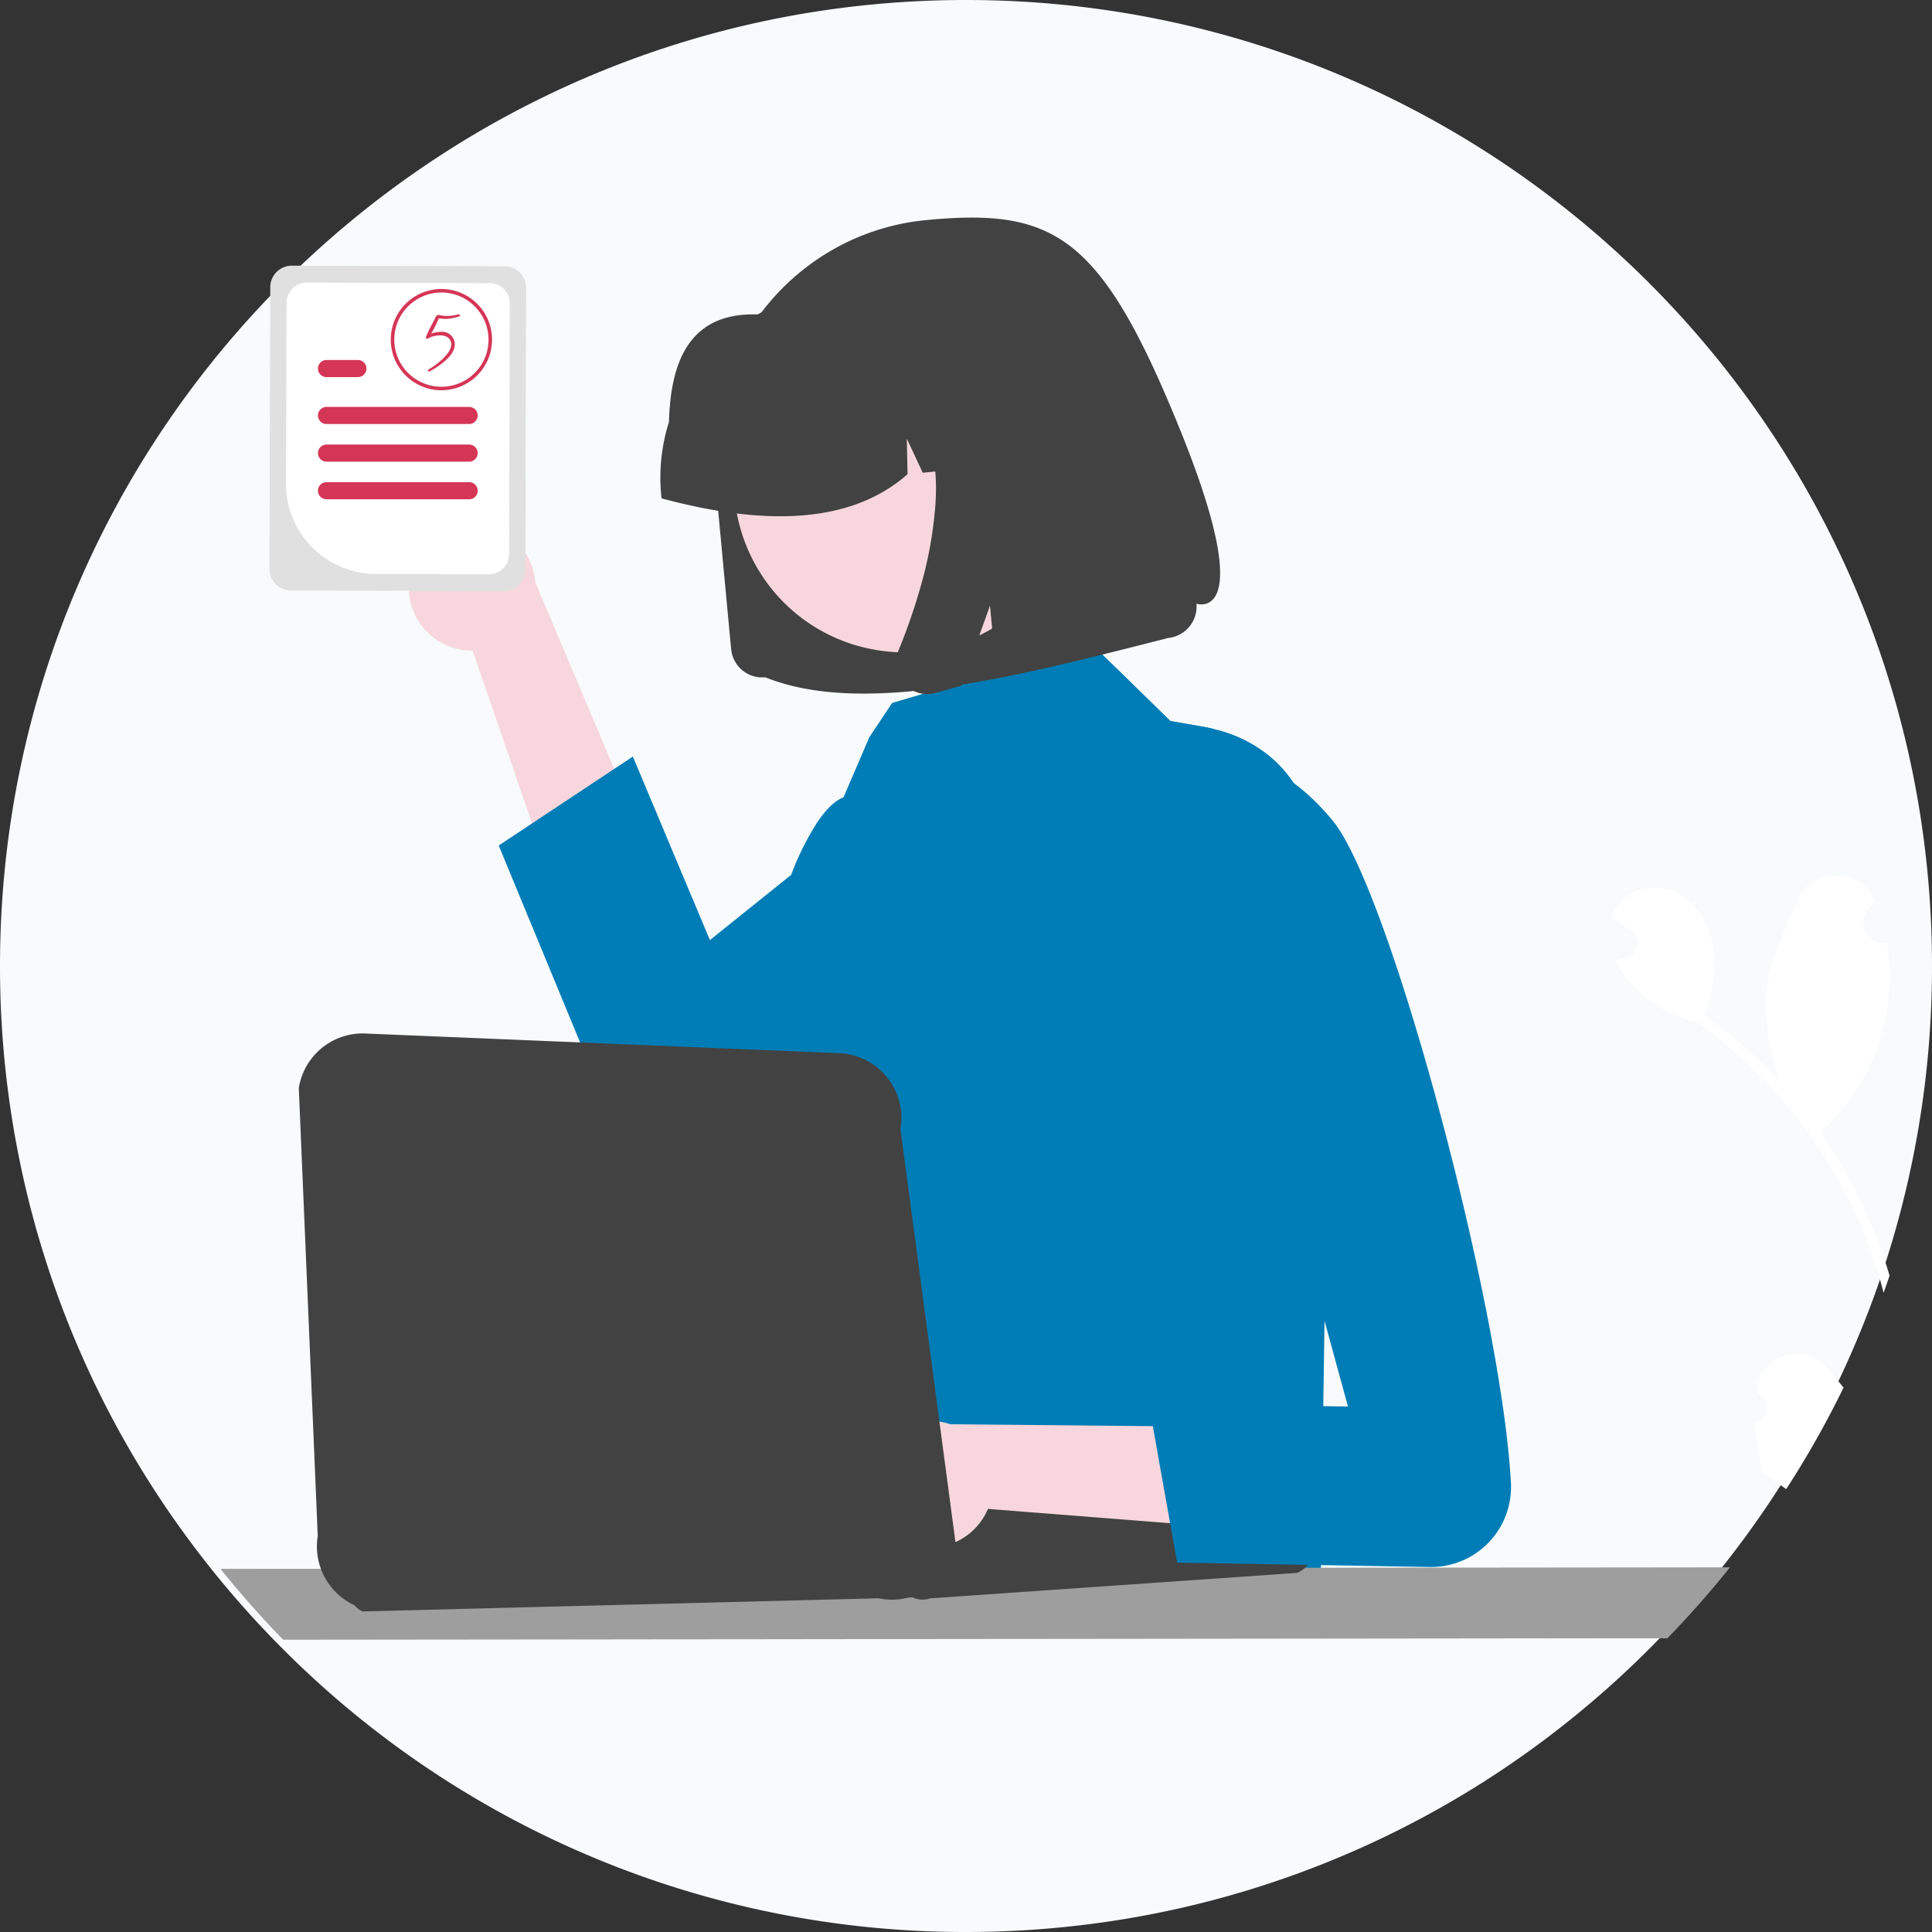 <svg width="560" height="560" fill="none" xmlns="http://www.w3.org/2000/svg"><rect width="100%" height="100%" fill="#333333" stroke="none"/><g clip-path="url(#clip0_34_22752)"><path d="M560 280a279.538 279.538 0 01-16.518 94.985 280.362 280.362 0 01-44.543 79.568 278.477 278.477 0 01-18.118 20.561 279.195 279.195 0 01-20.088 18.746A278.547 278.547 0 01323.4 556.653h-.008a285.552 285.552 0 01-19.575 2.345c-7.845.662-15.784.996-23.817 1.002a279.12 279.12 0 01-200.399-84.456 263.958 263.958 0 01-5.41-5.699 284.025 284.025 0 01-12.765-14.837 285.225 285.225 0 01-6.718-8.731 278.921 278.921 0 01-33.335-58.8 275.135 275.135 0 01-9.692-27.205c-.2-.654-.39-1.309-.58-1.963a208.444 208.444 0 01-1.201-4.25A280.31 280.31 0 010 280C0 125.362 125.362 0 280 0s280 125.362 280 280z" fill="#F8FAFB"/><path d="M118.75 167.364a18.233 18.233 0 004.171 14.864 18.245 18.245 0 0014.075 6.345l44.696 130.054 28.519-19.6-55.054-130.256a18.345 18.345 0 00-36.407-1.407z" fill="#F7D7DD"/><path d="M352.034 211.368c-19.849 22.582-68.791 62.379-109.109 89.782-8.715 5.923-17.032 11.258-24.562 15.723-5.086 3.016-9.817 5.625-14.075 7.754a23.194 23.194 0 01-26.526-4.15 23.195 23.195 0 01-5.293-7.862l-27.917-67.539 9.659-6.404 23.817-15.798 5.409-3.578 22.334 53.192 23.552-18.905 14.621-11.738 66.653-53.49 5.749-1.707 13.412 13.089 9.485 9.262 8.922 1.549c1.334.232 2.626.505 3.869.82z" fill="#007DB6"/><path d="M530.111 396.94c1.383 1.757 2.817 3.505 4.25 5.261a277.714 277.714 0 01-16.618 29.425l-1.367-.97a1.726 1.726 0 01-.207-.132c-1.698-1.21-3.405-2.403-5.103-3.612v-.008a58.016 58.016 0 01-2.328-14.663 4.384 4.384 0 003.368-3.727 4.377 4.377 0 00-2.349-4.441c-.223-.389-.381-.671-.605-1.069.009-.099.025-.207.034-.306 1.3-10.347 14.488-13.959 20.925-5.758zm14.87-35.46c.994 2.734 1.9 5.498 2.717 8.293a305.254 305.254 0 01-1.731 4.953c-.224-.869-.456-1.739-.696-2.609a134.096 134.096 0 00-4.846-14.249 138.076 138.076 0 00-5.119-11.216 141.127 141.127 0 00-43.044-50.118 37.58 37.58 0 01-19.41-11.416 28.907 28.907 0 01-4.614-6.842 34.104 34.104 0 002.27-.415c.232-.049.472-.107.704-.157l.091-.017a4.345 4.345 0 003.279-3.389 4.347 4.347 0 00-1.746-4.381c-.423-.307-.854-.605-1.276-.903-.646-.472-1.301-.919-1.955-1.383a2.107 2.107 0 01-.199-.141c-.745-.53-1.491-1.044-2.228-1.582a12.589 12.589 0 012.891-4.938c4.631-4.78 12.898-4.672 18.299-.778 5.41 3.893 8.127 10.711 8.475 17.355.306 5.691-.92 11.324-2.535 16.816.406.298.828.58 1.234.887a141.905 141.905 0 0120.594 18.647c-3.603-8.549-4.912-19.7-3.976-27.379 1.069-8.748 5.318-17.057 8.798-25.332 4.166-9.941 18.382-10.074 22.391-.067.042.1.083.191.116.29a38.297 38.297 0 00-1.938 2.088 5.942 5.942 0 001.757 9.141 5.94 5.94 0 003.453.634l.125-.016c.516 2.953.81 5.941.878 8.938a60.893 60.893 0 01-18.954 44.899c-.398.373-.787.738-1.193 1.094a141.357 141.357 0 0110.314 17.123 142.825 142.825 0 017.074 16.17z" fill="#fff"/><path d="M385.361 283.77l-2.502 171.819-202.097-5.799 32.274-71.242c-.232-2.287 14.166-18.333 14.083-20.71-.248-6.967 4.954-13.42 5.799-20.71 1.723-15.036-8.143-71.815-3.595-83.545a79.666 79.666 0 017.406-14.977c2.584-3.91 5.235-6.545 7.77-7.497l7.472-17.413 6.627-9.941 51.999-15.4 5.749-1.707 13.412 13.089 9.485 9.262 8.922 1.549c1.334.232 2.626.505 3.869.82a39.29 39.29 0 0116.286 8.069c15.574 13.229 17.388 38.114 17.041 64.333z" fill="#007DB6"/><path d="M501.424 454.297a278.273 278.273 0 01-18.118 20.561l-21.853.016-117.525.133-21.158.025-14.066.016-20.925.017-16.096.016-29.732.034-17.537.024-36.93.034-17.628.024-48.851.05-30.684.033-8.235.009a264.253 264.253 0 01-5.41-5.7 283.614 283.614 0 01-12.765-14.837l17.049-.016 11.614-.008 26.89-.034 51.891-.049 17.537-.017 7.091-.008h.025l5.567-.008 2.494-.009 6.387-.008h2.7l18.937-.016 40.849-.05 17.976-.017 17.214-.016 16.138-.017 23.154-.025 123.663-.124 30.337-.033z" fill="#9E9E9E"/><path d="M221.818 196.312l-.045.004a9.049 9.049 0 01-9.849-8.172l-4.711-50.284a67.482 67.482 0 012.844-26.722 68.577 68.577 0 0132.498-39.425 67.53 67.53 0 0125.888-7.917c37.129-3.537 50.697 4.195 73.632 60.822 22.936 56.627 4.719 50.36 4.719 50.36a9.079 9.079 0 01-.384 3.595 9.21 9.21 0 01-4.378 5.296 9.093 9.093 0 01-3.462 1.058c-43.894 11.157-88.185 22.902-116.76 11.386l.008-.001z" fill="#424242"/><path d="M303.516 111.439a49.782 49.782 0 01-50.626 76.768 49.203 49.203 0 01-31.679-20.847A49.784 49.784 0 01243.1 93.661a49.784 49.784 0 0128.699-3.046 49.2 49.2 0 0131.717 20.826v-.002z" fill="#F7D7DD"/><path d="M191.647 143.444a53.418 53.418 0 012.25-21.134c.501-16.69 5.343-31.808 25.7-31.173a53.41 53.41 0 0120.338-6.241l10.06-.993.339-.033a53.298 53.298 0 0158.01 48.132l.094 1.007-21.283 2.08-9.159-19.601.452 20.457-10.992 1.079-4.619-9.89.225 10.315c-16.321 14.374-41.069 15.127-71.311 7.003l-.104-1.008z" fill="#424242"/><path d="M259.725 191.16a8.902 8.902 0 00.83 4.833 9.1 9.1 0 003.018 3.566 9.03 9.03 0 007.238 1.38c.131-.031.263-.064.395-.101l7.428-2.081 8.325-23.211 1.908 20.367 33.777-9.404-8.098-86.431-57.569 5.673 1.578 1.52a39.786 39.786 0 0110.796 18.653 64.873 64.873 0 011.643 22.004 116.951 116.951 0 01-4.123 22.026 172.474 172.474 0 01-6.507 18.749 9.083 9.083 0 00-.639 2.457zm7.677 272.505a6.679 6.679 0 01-2.861-.647l-159.484 4.069a6.695 6.695 0 01.952-12.463l104.339-31.111a6.687 6.687 0 013.327-.127l161.395 19.671a6.697 6.697 0 015.267 6.144 6.692 6.692 0 01-4.5 6.726l-106.25 7.37a6.718 6.718 0 01-2.185.368z" fill="#424242"/><path d="M273.267 452.561a4.22 4.22 0 01-2.057-.535l-129.524 6.051a4.2 4.2 0 011.063-7.742l46.891-11.381a4.207 4.207 0 012.218.065l120.411-.145a4.205 4.205 0 012.97 4 4.2 4.2 0 01-2.942 4.021l-37.777 5.475a4.194 4.194 0 01-1.253.191z" fill="#424242"/><path d="M259.633 445.655a18.238 18.238 0 0015.297 2.091 18.242 18.242 0 0011.424-10.386l137.096 10.769-6.627-33.964-141.406-1.348a18.349 18.349 0 00-22.477 9.409 18.342 18.342 0 006.693 23.429z" fill="#F7D7DD"/><path d="M340.611 224.464s20.71-16.568 45.562 13.255c16.76 20.112 49.09 141.693 51.771 192.075a23.195 23.195 0 01-6.511 17.373 23.173 23.173 0 01-17.169 7.032l-73.074-1.271-8.171-45.935 57.693.683-50.101-183.212z" fill="#007DB6"/><path d="M258.531 463.682a18.84 18.84 0 01-7.298-1.478l-147.822 3.373a18.786 18.786 0 01-11.309-20.364l-5.492-129.82a18.754 18.754 0 0119.828-15.801l137.235 5.692a18.84 18.84 0 0117.026 14.161 18.84 18.84 0 01.306 7.828l16.079 120.755a18.871 18.871 0 01-6.424 11.207 18.871 18.871 0 01-12.129 4.447z" fill="#424242"/><path d="M146.284 77.182l-61.691-.174a6.247 6.247 0 00-6.255 6.221l-.223 81.689a6.233 6.233 0 006.213 6.246l34.221.099 27.478.075a6.237 6.237 0 006.246-6.221l.017-4.83.215-76.85a6.245 6.245 0 00-6.221-6.255z" fill="#E0E0E0"/><path d="M141.935 82.063l-53.018-.149a5.85 5.85 0 00-5.857 5.824l-.15 52.52a26.047 26.047 0 0025.946 26.087l10.074.025 22.773.066a5.845 5.845 0 005.856-5.824l.017-5.285.182-67.407a5.841 5.841 0 00-5.823-5.857z" fill="#fff"/><path d="M135.978 117.945H94.641a2.476 2.476 0 00-2.292 1.532 2.481 2.481 0 002.292 3.43h41.337a2.48 2.48 0 100-4.962zm-32.249-13.601h-9.088a2.481 2.481 0 100 4.962h9.088a2.481 2.481 0 000-4.962zm32.249 35.414H94.641a2.478 2.478 0 00-2.48 2.481 2.48 2.48 0 002.48 2.481h41.337a2.481 2.481 0 100-4.962zm.001-10.899H94.641a2.475 2.475 0 00-2.477 2.477 2.479 2.479 0 002.477 2.477h41.338a2.48 2.48 0 001.751-.725 2.48 2.48 0 000-3.503 2.477 2.477 0 00-1.751-.726zm-8.033-15.741a14.675 14.675 0 01-10.378-25.054 14.68 14.68 0 0122.581 2.224 14.681 14.681 0 012.473 8.154 14.694 14.694 0 01-14.676 14.676zm0-28.332a13.657 13.657 0 1013.656 13.656 13.672 13.672 0 00-13.656-13.656z" fill="#D53656"/><path d="M133.373 91.451c0 .116-.062.192-.185.23a7.76 7.76 0 01-.881.27 45.33 45.33 0 01-.902.21 9.698 9.698 0 01-2.213.27c-.342 0-.684-.013-1.025-.039a31.2 31.2 0 01-1.004-.134c0 .064-.048.205-.144.422-.082.218-.191.48-.328.787-.137.295-.294.615-.471.96-.178.346-.349.672-.513.98-.164.306-.314.582-.451.825-.123.23-.211.39-.266.48a5.886 5.886 0 011.599-.423 12.35 12.35 0 011.68-.115c.492 0 .957.102 1.394.307.437.192.813.455 1.127.787.328.333.581.717.759 1.152.191.423.287.858.287 1.306 0 .486-.075.947-.226 1.382a5.61 5.61 0 01-.615 1.248 7.724 7.724 0 01-.86 1.133c-.328.358-.67.697-1.025 1.017a20.739 20.739 0 01-4.674 3.168c-.013.013-.047.019-.102.019a.26.26 0 01-.225-.115.317.317 0 01-.082-.211c0-.064.034-.128.102-.192.219-.154.437-.301.656-.442.232-.128.464-.269.697-.422a27.1 27.1 0 001.537-1.152 16.38 16.38 0 001.435-1.267c.273-.269.546-.557.82-.864a7.57 7.57 0 00.758-.998c.232-.346.417-.704.553-1.076.137-.371.205-.748.205-1.132 0-.461-.088-.851-.266-1.171a2.056 2.056 0 00-.697-.807 3.08 3.08 0 00-1.045-.48 4.833 4.833 0 00-1.251-.153c-.642 0-1.257.083-1.844.25a8.911 8.911 0 00-1.722.69.347.347 0 01-.143.039.465.465 0 01-.246-.096c-.096-.077-.144-.147-.144-.211 0-.077.048-.243.144-.5.109-.268.232-.55.369-.844a79.8 79.8 0 01.389-.864 19 19 0 01.287-.576c.232-.435.458-.864.676-1.286.233-.435.465-.877.697-1.325.069-.115.144-.275.226-.48a2.3 2.3 0 01.266-.46c.027-.039.103-.09.226-.154.123-.064.218-.109.287-.135.054 0 .102.007.143.02.055.012.102.025.143.038.397.077.793.14 1.189.192a9.447 9.447 0 002.029.038l.82-.115.369-.057.533-.116c.191-.038.362-.07.513-.096.164-.025.273-.038.328-.038.068 0 .136.045.204.134.069.077.103.141.103.192z" fill="#D53656"/></g><defs><clipPath id="clip0_34_22752"><path fill="#fff" d="M0 0h560v560H0z"/></clipPath></defs></svg>